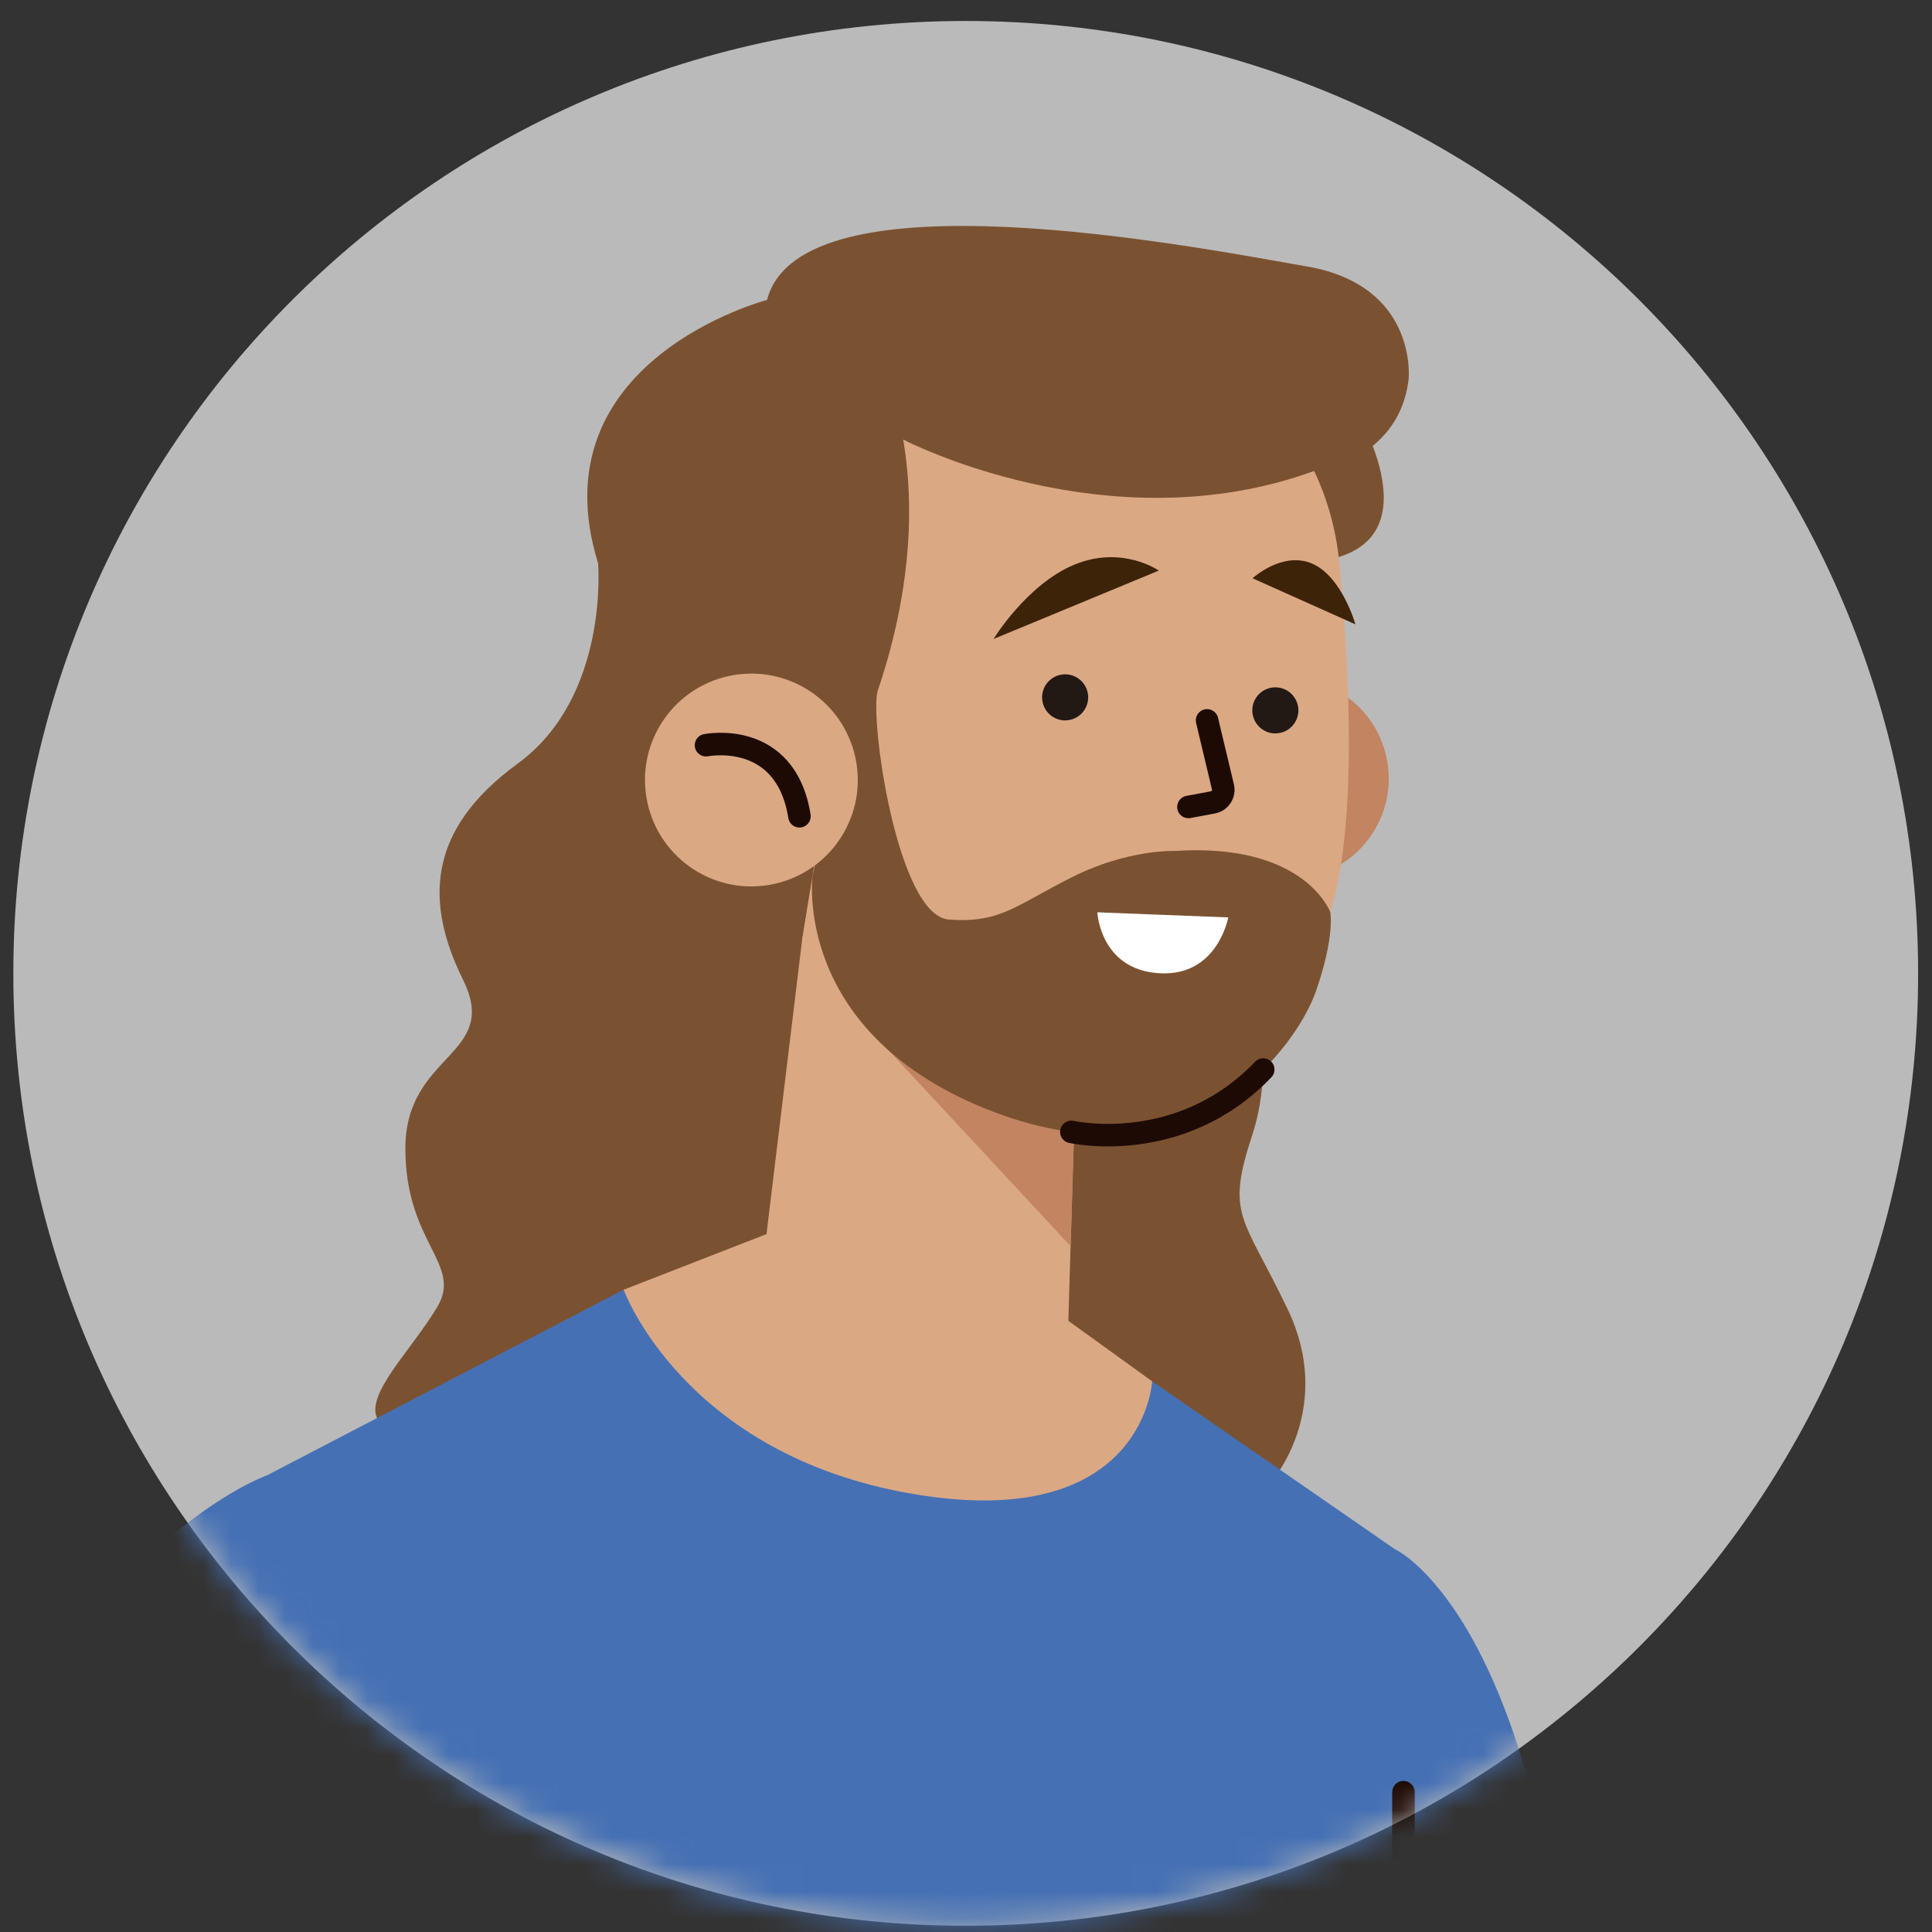 <svg width="71" height="71" viewBox="0 0 71 71" fill="none" xmlns="http://www.w3.org/2000/svg">
<rect x="0" y="0" width="71" height="71" fill="#333333" stroke="none"/>
<path d="M55.054 50.462C54.438 49.777 53.62 49.266 53.14 48.48C51.864 46.388 53.552 43.769 53.607 41.319C53.669 38.539 51.605 36.169 51.033 33.447C50.632 31.541 50.983 29.569 51.24 27.637C51.36 26.73 51.459 25.808 51.312 24.904C50.951 22.689 49.195 20.975 48.363 18.89C47.746 17.347 47.656 15.653 47.345 14.021C47.034 12.389 46.424 10.697 45.088 9.709C44.281 9.112 43.283 8.828 42.452 8.265C41.394 7.549 40.654 6.414 39.538 5.79C38.189 5.035 36.543 5.155 35.002 5.306C33.461 5.155 31.815 5.035 30.465 5.79C29.35 6.414 28.61 7.55 27.551 8.265C26.721 8.828 25.722 9.112 24.916 9.709C23.58 10.697 22.97 12.389 22.658 14.021C22.347 15.653 22.257 17.347 21.641 18.89C20.808 20.975 19.053 22.689 18.692 24.904C18.544 25.808 18.643 26.73 18.764 27.637C19.02 29.569 19.372 31.541 18.971 33.447C18.399 36.169 16.334 38.54 16.397 41.319C16.452 43.769 18.14 46.388 16.864 48.48C16.384 49.266 15.566 49.777 14.95 50.462C13.754 51.793 13.182 53.718 13.871 55.368L34.306 59.316V59.585L35.001 59.45L35.697 59.585V59.316L56.131 55.368C56.822 53.718 56.249 51.793 55.054 50.462Z" fill="#051733"/>
<path d="M58.862 57.602C56.733 59.59 54.362 61.312 51.786 62.717C51.04 63.127 50.279 63.511 49.495 63.867C45.082 65.882 40.172 67 35.003 67C29.833 67 24.923 65.882 20.51 63.867C19.727 63.511 18.965 63.133 18.22 62.717C15.643 61.312 13.266 59.59 11.138 57.607C11.884 56.603 12.748 55.695 13.715 54.901C15.006 53.832 16.47 52.973 18.063 52.357L21.288 51.115C22.573 50.618 23.767 49.943 24.826 49.117C25.28 48.765 25.706 48.387 26.112 47.982C26.333 47.761 26.544 47.534 26.749 47.296C27.959 49.721 30.681 50.569 33.22 50.867C35.456 51.131 37.72 50.478 39.788 49.721C41.269 49.181 42.187 48.252 43.208 47.242C43.289 47.34 43.375 47.437 43.467 47.534C43.602 47.685 43.748 47.836 43.894 47.982C44.299 48.387 44.726 48.765 45.179 49.117C46.238 49.943 47.432 50.618 48.718 51.115L51.942 52.357C53.536 52.973 55 53.832 56.291 54.901C57.252 55.695 58.122 56.603 58.862 57.602Z" fill="#A1CC36"/>
<path d="M43.894 47.982C43.656 47.745 43.426 47.498 43.206 47.243C42.188 48.251 41.27 49.179 39.79 49.72C37.721 50.477 35.458 51.129 33.222 50.868C30.682 50.571 27.957 49.721 26.752 47.296C26.546 47.531 26.334 47.761 26.112 47.982C25.707 48.387 25.28 48.765 24.826 49.116C25.696 50.985 28.175 54.145 35.003 54.145C41.831 54.145 44.31 50.985 45.18 49.116C44.726 48.765 44.299 48.387 43.894 47.982Z" fill="#718F26"/>
<path d="M43.894 47.982C43.359 49.5 41.479 52.525 35.002 52.525C28.526 52.525 26.646 49.5 26.111 47.982C28.002 46.097 29.336 43.672 29.898 40.977L30.136 39.826L31.162 34.873H38.843L40.107 40.977C40.301 41.917 40.593 42.819 40.966 43.683C41.663 45.292 42.662 46.751 43.894 47.982Z" fill="#F69779"/>
<path d="M40.966 43.683C39.448 44.147 38.325 44.147 38.325 44.147C38.325 44.147 33.323 44.147 30.136 39.826L31.162 34.873H38.843L40.107 40.977C40.302 41.917 40.593 42.819 40.966 43.683Z" fill="#F37A67"/>
<path d="M20.511 63.867C19.727 63.511 18.966 63.133 18.22 62.717L19.965 57.888L20.511 63.867Z" fill="#718F26"/>
<path d="M51.786 62.717C51.041 63.127 50.279 63.511 49.496 63.867L50.041 57.888L51.786 62.717Z" fill="#718F26"/>
<path d="M48.198 24.317C48.132 23.886 47.972 23.448 47.643 23.163C47.347 22.905 46.938 22.798 46.546 22.815C46.153 22.831 45.773 22.963 45.419 23.134C45.419 23.134 45.384 13.177 41.855 13.061C39.54 12.945 38.51 10.6 35.003 10.6C32.169 10.6 30.953 12.13 29.369 12.779C29.338 12.897 29.29 13.017 29.206 13.139C27.844 15.144 25.942 17.192 25.718 19.712C25.662 20.346 25.201 20.708 24.704 20.798C24.59 22.15 24.587 23.133 24.587 23.133C24.233 22.962 23.852 22.831 23.46 22.814C23.067 22.797 22.659 22.904 22.362 23.162C22.033 23.448 21.874 23.886 21.808 24.316C21.676 25.181 21.884 26.093 22.376 26.816C22.868 27.54 23.595 28.084 24.448 28.279C25.952 38.81 35.003 38.81 35.003 38.81C35.003 38.81 44.053 38.81 45.558 28.279C46.411 28.084 47.138 27.54 47.63 26.816C48.123 26.093 48.329 25.181 48.198 24.317Z" fill="#F69779"/>
<path d="M45.419 23.134C45.419 23.134 43.727 21.838 43.377 19.429C43.026 17.021 42.72 17.064 41.494 15.795C40.267 14.525 39.917 12.423 38.516 12.555C37.114 12.686 36.02 13.912 35.363 14.919C34.706 15.927 32.998 15.663 31.772 16.014C30.546 16.364 31.64 18.291 30.107 19.561C28.574 20.831 28.005 19.43 27.524 20.13C27.042 20.831 26.41 23.344 24.587 23.134L23.802 20.963L26.113 15.815L28.006 11.986L34.093 9.227L39.479 8.482L44.471 12.861L45.961 15.226L46.836 19.167L46.618 21.532L45.419 23.134Z" fill="#051733"/>
<path d="M34.495 22.616V28.796H35.543C37.338 28.796 34.829 23.326 34.495 22.616Z" fill="#F37A67"/>
<path d="M42.111 20.209C40.663 19.493 39.054 19.388 37.545 19.987C36.905 20.241 37.184 21.287 37.832 21.029C39.069 20.538 40.364 20.548 41.565 21.141C42.188 21.449 42.735 20.517 42.111 20.209Z" fill="#051733"/>
<path d="M40.807 22.133C40.479 21.563 39.789 21.597 39.789 21.597C39.226 21.597 38.77 22.053 38.77 22.616C38.77 23.179 39.226 23.634 39.789 23.634C39.913 23.634 40.03 23.609 40.14 23.569L40.141 23.571C40.148 23.569 40.152 23.565 40.159 23.563C40.192 23.55 40.222 23.534 40.254 23.517C41.145 23.131 41.24 22.142 41.24 22.142C41.061 22.292 40.807 22.133 40.807 22.133Z" fill="#051733"/>
<path d="M27.895 20.209C29.343 19.493 30.951 19.388 32.461 19.987C33.1 20.241 32.822 21.287 32.173 21.029C30.937 20.538 29.642 20.548 28.44 21.141C27.818 21.449 27.271 20.517 27.895 20.209Z" fill="#051733"/>
<path d="M29.199 22.133C29.528 21.563 30.218 21.597 30.218 21.597C30.78 21.597 31.236 22.053 31.236 22.616C31.236 23.179 30.78 23.634 30.218 23.634C30.093 23.634 29.976 23.609 29.866 23.569L29.865 23.571C29.859 23.569 29.854 23.565 29.848 23.563C29.814 23.55 29.784 23.534 29.752 23.517C28.862 23.131 28.767 22.142 28.767 22.142C28.944 22.292 29.199 22.133 29.199 22.133Z" fill="#051733"/>
<path d="M31.683 32.083C32.042 33.424 33.389 34.422 35.002 34.422C36.615 34.422 37.963 33.424 38.322 32.083H31.683Z" fill="white"/>
<path d="M35.49 70.771C54.82 70.771 70.49 55.101 70.49 35.771C70.49 16.441 54.82 0.771 35.49 0.771C16.16 0.771 0.49 16.441 0.49 35.771C0.49 55.101 16.16 70.771 35.49 70.771Z" fill="#BABABA"/>
<mask id="mask0_69_151" style="mask-type:luminance" maskUnits="userSpaceOnUse" x="0" y="0" width="71" height="71">
<path d="M35.49 70.771C54.82 70.771 70.49 55.101 70.49 35.771C70.49 16.441 54.82 0.771 35.49 0.771C16.16 0.771 0.49 16.441 0.49 35.771C0.49 55.101 16.16 70.771 35.49 70.771Z" fill="white"/>
</mask>
<g mask="url(#mask0_69_151)">
<path d="M21.979 20.696C21.979 20.696 22.402 25.599 19.021 28.065C15.64 30.53 15.64 33.218 17.019 36.012C18.399 38.806 14.897 38.7 14.897 42.202C14.897 45.703 17.019 46.446 16.065 48.038C15.109 49.63 13.449 51.204 13.855 52.114C14.261 53.025 19.672 54.471 20.097 54.225C20.521 53.98 46.868 54.253 46.868 54.253C46.868 54.253 49.002 51.645 47.335 48.144C45.668 44.642 45.033 44.703 46.03 41.678C47.026 38.654 45.88 34.573 45.668 34.461C45.456 34.35 40.681 26.952 40.681 26.952L21.979 20.696Z" fill="#7B5231"/>
<path d="M49.66 14.794C49.66 14.794 52.84 19.755 48.813 20.567L45.23 15.789L49.66 14.794Z" fill="#7B5231"/>
<path d="M33.192 16.154C33.192 16.154 50.923 21.288 51.767 13.924C51.767 13.924 52.116 10.504 48.041 9.794C43.967 9.084 29.431 6.23 28.189 11.022C28.189 11.022 19.671 13.243 21.978 20.696C24.285 28.149 29.083 37.791 29.083 37.791L30.363 27.211L33.192 16.154Z" fill="#7B5231"/>
<path d="M43.72 29.402C44.156 31.398 46.128 32.663 48.125 32.227C50.121 31.791 51.386 29.819 50.95 27.822C50.514 25.826 48.542 24.561 46.545 24.997C44.549 25.433 43.284 27.405 43.72 29.402Z" fill="#C28461"/>
<path d="M39.597 37.321L39.161 51.868L27.724 49.029L30.364 27.211L39.597 37.321Z" fill="#DBA884"/>
<path d="M39.345 45.797L31.386 37.233L39.594 37.735L39.345 45.797Z" fill="#C28461"/>
<path d="M43.342 12.587C46.656 13.923 48.87 17.086 49.215 20.643C49.613 24.739 49.947 31.084 48.653 34.182C46.652 38.972 42.456 41.759 36.153 40.002C36.153 40.002 28.765 39.049 27.774 27.893C26.602 14.692 35.899 9.587 43.342 12.587Z" fill="#DBA884"/>
<path d="M31.201 27.904C31.201 27.904 34.234 22.29 33.192 16.154C33.192 16.154 43.342 12.587 47.613 16.105C47.613 16.105 46.425 8.56 34.129 9.448C17.291 10.664 30.087 31.757 30.087 31.757L31.201 27.904Z" fill="#7B5231"/>
<path d="M33.192 16.154C33.192 16.154 40.711 20.073 48.292 17.309L49.572 12.503L40.257 11.819L33.552 12.592L33.192 16.154Z" fill="#7B5231"/>
<path d="M29.486 34.461L30.104 30.692L27.505 32.313L29.486 34.461Z" fill="#7B5231"/>
<path d="M46.035 26.256C46.118 26.716 46.558 27.022 47.018 26.939C47.478 26.857 47.784 26.416 47.702 25.956C47.619 25.496 47.179 25.19 46.719 25.273C46.258 25.355 45.952 25.795 46.035 26.256Z" fill="#221915"/>
<path d="M38.31 25.777C38.392 26.238 38.833 26.544 39.293 26.461C39.753 26.378 40.059 25.938 39.977 25.478C39.894 25.018 39.453 24.712 38.993 24.794C38.533 24.878 38.227 25.317 38.31 25.777Z" fill="#221915"/>
<path d="M44.359 26.474L44.942 28.918C45.004 29.18 44.835 29.439 44.571 29.488L43.675 29.655" stroke="#1E0A05" stroke-width="0.828" stroke-miterlimit="10" stroke-linecap="round" stroke-linejoin="round"/>
<path d="M42.586 20.969L36.513 23.482C36.513 23.482 37.742 21.462 39.494 20.746C41.246 20.03 42.586 20.969 42.586 20.969Z" fill="#3D2308"/>
<path d="M46.03 21.251L49.81 22.944C49.81 22.944 49.321 21.195 48.229 20.716C47.136 20.237 46.03 21.251 46.03 21.251Z" fill="#3D2308"/>
<path d="M43.157 31.273C43.157 31.273 41.464 31.202 39.41 32.228C37.356 33.254 36.781 33.934 34.871 33.793C32.962 33.651 31.948 26.349 32.257 25.376L31.1 26.899L29.861 32.176C29.861 32.176 29.083 38.029 36.509 40.858C43.935 43.688 47.649 38.453 48.356 36.437C49.063 34.421 48.888 33.527 48.888 33.527C48.888 33.527 47.971 30.955 43.157 31.273Z" fill="#7B5231"/>
<path d="M23.793 29.499C24.254 31.609 26.337 32.946 28.447 32.485C30.557 32.023 31.894 29.94 31.433 27.83C30.971 25.721 28.888 24.384 26.778 24.845C24.669 25.305 23.332 27.389 23.793 29.499Z" fill="#DBA884"/>
<path d="M25.946 27.386C25.946 27.386 28.868 26.793 29.379 29.997" stroke="#1E0A05" stroke-width="0.828" stroke-miterlimit="10" stroke-linecap="round" stroke-linejoin="round"/>
<path d="M45.137 33.714L40.327 33.527C40.327 33.527 40.423 35.623 42.586 35.765C44.748 35.906 45.137 33.714 45.137 33.714Z" fill="white"/>
<path d="M57.703 83.499H43.73L37.768 64.727L50.464 61.444L51.306 61.226L52.984 60.79L55.936 74.997V75.001L57.703 83.499Z" fill="#DBA884"/>
<path d="M51.247 56.923C51.247 56.923 56.219 59.123 57.699 74.111L47.38 79.292L51.247 56.923Z" fill="#4570B4"/>
<path d="M51.603 83.499H8.746L8.513 80.523L8.459 79.819L7.008 61.201L6.875 59.492C6.706 57.319 7.845 55.249 9.776 54.234C9.791 54.228 9.801 54.224 9.801 54.224L22.918 47.395L42.343 50.762L51.246 56.922L51.306 61.225L51.519 77.214L51.569 80.764L51.603 83.499Z" fill="#4570B4"/>
<path d="M37.68 47.397L42.342 50.764C42.342 50.764 42.052 56.332 33.586 54.908C25.121 53.483 22.919 47.397 22.919 47.397L28.974 45.039L37.68 47.397Z" fill="#DBA884"/>
<path d="M51.577 77.086V65.862" stroke="#1E0A05" stroke-width="0.828" stroke-miterlimit="10" stroke-linecap="round" stroke-linejoin="round"/>
<path d="M19.021 66.752L11.202 81.508L10.148 83.499H-5.272L-2.444 76.511L-1.34 73.788L4.265 59.934L7.008 61.201L19.021 66.752Z" fill="#DBA884"/>
<path d="M9.798 54.225C9.798 54.225 1.897 56.933 -3.824 72.259L12.019 82.01L22.918 63.449L9.798 54.225Z" fill="#4570B4"/>
<path d="M20.422 70.936L12.71 82.232L11.203 81.508" stroke="#1E0A05" stroke-width="0.828" stroke-miterlimit="10" stroke-linecap="round" stroke-linejoin="round"/>
<path d="M39.372 41.596C39.372 41.596 43.358 42.508 46.423 39.304" stroke="#1E0A05" stroke-width="0.828" stroke-miterlimit="10" stroke-linecap="round" stroke-linejoin="round"/>
</g>
</svg>
